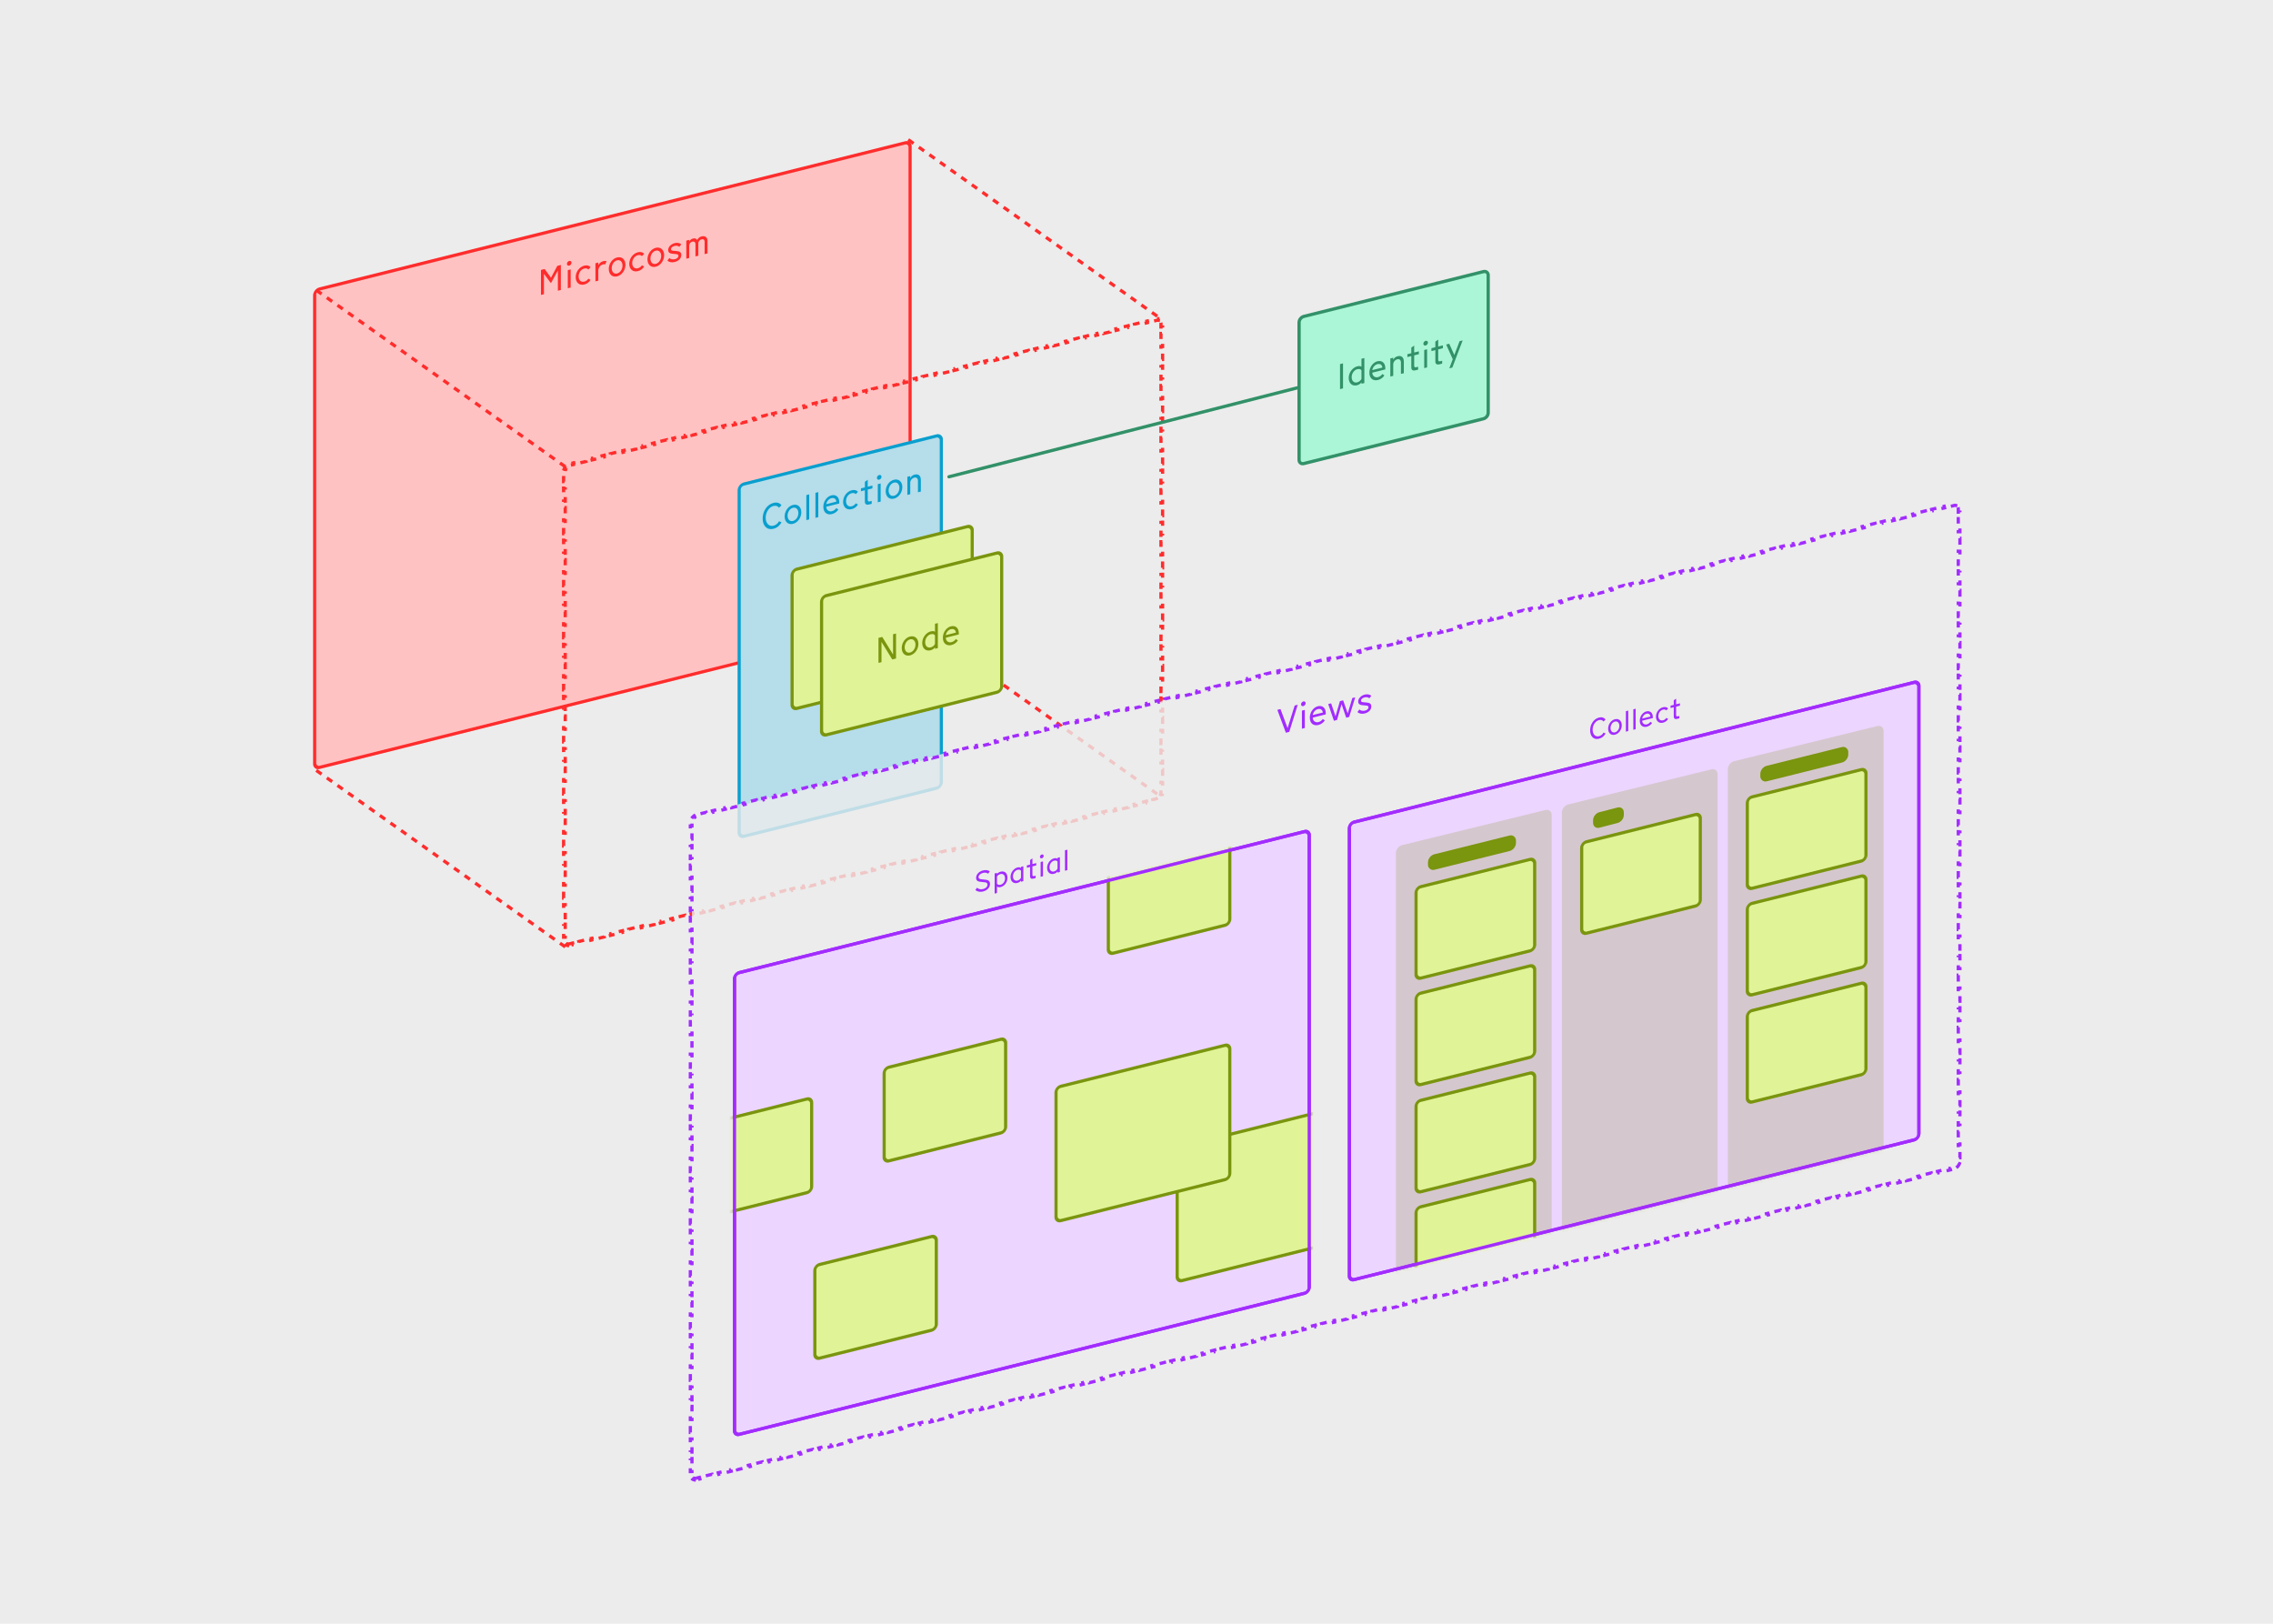 <svg width="700" height="500" viewBox="0 0 700 500" fill="none" xmlns="http://www.w3.org/2000/svg">
<rect width="700" height="500" fill="#ECECEC"/>
<rect x="0.485" y="0.379" width="189.043" height="147.317" rx="1.5" transform="matrix(0.97 -0.242 0 1 96.433 89.101)" fill="#FFC2C2" stroke="#FF2C2C"/>
<rect x="0.485" y="0.379" width="64.184" height="108.469" rx="1.5" transform="matrix(0.97 -0.242 0 1 227.165 149.144)" fill="#B5DDEA" stroke="#099FCE"/>
<path d="M238.205 162.821C236.167 163.329 234.865 161.872 234.865 159.672C234.865 157.472 236.167 155.365 238.205 154.857C239.347 154.572 240.148 154.901 240.671 155.584L239.913 156.345C239.572 155.858 238.963 155.614 238.195 155.806C236.818 156.149 235.804 157.766 235.804 159.438C235.804 161.11 236.818 162.221 238.195 161.878C238.963 161.686 239.572 161.149 239.913 160.503L240.682 160.851C240.159 161.806 239.347 162.536 238.205 162.821ZM244.202 161.304C242.73 161.671 241.641 160.677 241.641 159.027C241.641 157.388 242.73 155.852 244.202 155.485C245.675 155.118 246.775 156.108 246.775 157.747C246.775 159.397 245.675 160.937 244.202 161.304ZM244.202 160.424C245.174 160.182 245.867 159.107 245.867 157.985C245.867 156.852 245.174 156.123 244.202 156.365C243.231 156.607 242.548 157.679 242.548 158.812C242.548 159.934 243.231 160.666 244.202 160.424ZM248.32 160.156V152.456L249.206 152.235V159.935L248.32 160.156ZM251.124 159.457V151.757L252.01 151.536V159.236L251.124 159.457ZM256.223 158.296C254.739 158.666 253.554 157.85 253.554 156.035C253.554 154.33 254.718 152.863 256.02 152.538C257.6 152.145 258.464 153.227 258.464 154.624V155.042L254.462 156.04C254.483 157.135 255.358 157.631 256.191 157.424C256.81 157.269 257.258 156.905 257.536 156.461L258.187 156.882C257.749 157.563 257.077 158.083 256.223 158.296ZM257.568 154.473C257.472 153.738 257.002 153.174 256.009 153.421C255.284 153.602 254.611 154.331 254.451 155.251L257.568 154.473ZM262.299 156.781C260.794 157.156 259.642 156.211 259.642 154.539C259.642 152.867 260.805 151.345 262.299 150.973C263.196 150.749 263.825 150.977 264.231 151.448L263.548 152.157C263.27 151.853 262.833 151.731 262.289 151.866C261.317 152.109 260.549 153.114 260.549 154.313C260.549 155.501 261.317 156.146 262.289 155.903C262.833 155.768 263.26 155.419 263.548 154.984L264.22 155.367C263.783 156.059 263.185 156.56 262.299 156.781ZM267.616 155.345C266.965 155.507 266.346 155.387 266.346 154.463V150.965L265.14 151.265V150.385L266.346 150.085V148.358L267.232 147.741V149.864L268.673 149.505V150.385L267.232 150.744V153.934C267.232 154.407 267.509 154.481 267.83 154.401L268.449 154.247V155.138L267.616 155.345ZM270.751 147.711C270.366 147.806 270.057 147.565 270.057 147.169C270.057 146.751 270.366 146.365 270.751 146.27C271.156 146.169 271.466 146.399 271.466 146.817C271.466 147.213 271.156 147.61 270.751 147.711ZM270.324 154.67V149.093L271.209 148.872V154.449L270.324 154.67ZM275.315 153.546C273.843 153.914 272.754 152.92 272.754 151.27C272.754 149.631 273.843 148.095 275.315 147.727C276.788 147.36 277.888 148.351 277.888 149.99C277.888 151.64 276.788 153.179 275.315 153.546ZM275.315 152.666C276.287 152.424 276.98 151.349 276.98 150.227C276.98 149.094 276.287 148.365 275.315 148.607C274.344 148.85 273.661 149.922 273.661 151.055C273.661 152.177 274.344 152.909 275.315 152.666ZM279.433 152.399V146.822L280.319 146.601V147.239C280.607 146.672 281.045 146.299 281.685 146.139C282.721 145.881 283.585 146.348 283.585 147.778V151.364L282.699 151.584V148.119C282.699 147.239 282.166 146.932 281.589 147.076C280.821 147.268 280.319 147.965 280.319 148.68V152.178L279.433 152.399Z" fill="#099FCE"/>
<path d="M166.597 90.822V83.121L167.729 82.84L169.682 85.51L171.635 81.865L172.724 81.594V89.294L171.806 89.523V83.308L169.714 87.118L169.618 87.142L167.515 84.323V90.593L166.597 90.822ZM175.285 81.802C174.9 81.898 174.591 81.656 174.591 81.26C174.591 80.843 174.9 80.457 175.285 80.362C175.69 80.26 176 80.491 176 80.909C176 81.305 175.69 81.701 175.285 81.802ZM174.858 88.762V83.185L175.744 82.964V88.541L174.858 88.762ZM179.946 87.603C178.441 87.979 177.288 87.034 177.288 85.362C177.288 83.69 178.451 82.168 179.946 81.795C180.842 81.572 181.472 81.8 181.878 82.271L181.194 82.98C180.917 82.675 180.479 82.553 179.935 82.689C178.964 82.931 178.195 83.937 178.195 85.136C178.195 86.324 178.964 86.968 179.935 86.726C180.479 86.59 180.906 86.242 181.194 85.807L181.867 86.189C181.429 86.882 180.832 87.382 179.946 87.603ZM183.373 86.639V81.062L184.259 80.841V81.677C184.451 81.156 185.028 80.605 185.775 80.419C186.202 80.313 186.49 80.307 186.789 80.441L186.362 81.428C186.202 81.347 185.978 81.347 185.7 81.417C185.038 81.582 184.419 82.132 184.259 83.14V86.418L183.373 86.639ZM190.043 85.097C188.571 85.464 187.482 84.47 187.482 82.82C187.482 81.181 188.571 79.645 190.043 79.278C191.516 78.91 192.616 79.901 192.616 81.54C192.616 83.19 191.516 84.73 190.043 85.097ZM190.043 84.217C191.015 83.975 191.708 82.9 191.708 81.778C191.708 80.645 191.015 79.916 190.043 80.158C189.072 80.4 188.389 81.472 188.389 82.605C188.389 83.727 189.072 84.459 190.043 84.217ZM196.445 83.49C194.941 83.865 193.788 82.92 193.788 81.248C193.788 79.576 194.951 78.054 196.445 77.681C197.342 77.458 197.972 77.686 198.377 78.157L197.694 78.866C197.417 78.561 196.979 78.439 196.435 78.575C195.464 78.817 194.695 79.823 194.695 81.022C194.695 82.21 195.464 82.854 196.435 82.612C196.979 82.477 197.406 82.128 197.694 81.693L198.367 82.076C197.929 82.768 197.331 83.269 196.445 83.49ZM201.957 82.126C200.484 82.494 199.395 81.5 199.395 79.85C199.395 78.211 200.484 76.675 201.957 76.307C203.43 75.94 204.529 76.931 204.529 78.57C204.529 80.22 203.43 81.759 201.957 82.126ZM201.957 81.246C202.928 81.004 203.622 79.929 203.622 78.807C203.622 77.674 202.928 76.945 201.957 77.187C200.986 77.43 200.303 78.502 200.303 79.635C200.303 80.757 200.986 81.489 201.957 81.246ZM207.783 80.674C206.94 80.884 206.064 80.761 205.541 80.243L206.128 79.447C206.481 79.799 207.142 79.987 207.847 79.811C208.508 79.646 208.935 79.275 208.935 78.802C208.935 78.451 208.711 78.297 208.402 78.264L206.875 78.106C206.182 78.037 205.765 77.646 205.765 76.997C205.765 76.007 206.705 75.135 207.772 74.868C208.498 74.688 209.245 74.743 209.811 75.251L209.202 76.008C208.871 75.672 208.316 75.58 207.719 75.729C207.185 75.862 206.641 76.229 206.641 76.713C206.641 77.043 206.865 77.163 207.185 77.193L208.583 77.339C209.33 77.417 209.811 77.726 209.811 78.518C209.811 79.486 209.074 80.352 207.783 80.674ZM211.359 79.661V74.084L212.245 73.863V74.391C212.502 73.898 212.886 73.582 213.43 73.447C213.985 73.308 214.423 73.452 214.711 73.886C215.031 73.257 215.575 72.912 216.066 72.79C217.176 72.513 217.881 73.129 217.881 74.174V78.035L216.995 78.256V74.472C216.995 73.812 216.589 73.561 216.056 73.694C215.554 73.819 215.063 74.294 215.063 74.954V78.738L214.177 78.959V75.174C214.177 74.514 213.718 74.277 213.206 74.405C212.683 74.535 212.245 74.996 212.245 75.656V79.44L211.359 79.661Z" fill="#FF2C2C"/>
<path d="M97.403 89.36L174.094 143.728" stroke="#FF2C2C" stroke-dasharray="2 2"/>
<path d="M97.403 237.226L174.094 291.594" stroke="#FF2C2C" stroke-dasharray="2 2"/>
<path d="M279.703 190.14L356.395 244.508" stroke="#FF2C2C" stroke-dasharray="2 2"/>
<path d="M279.703 43.008L356.395 97.376" stroke="#FF2C2C" stroke-dasharray="2 2"/>
<path d="M175.383 290.631C175.191 290.678 175.018 290.683 174.868 290.659L174.788 291.153C174.293 291.073 173.899 290.764 173.703 290.302L174.163 290.106C174.103 289.967 174.067 289.797 174.067 289.599V288.597H173.567V286.593H174.067V284.588H173.567V282.584H174.067V280.579H173.567V278.575H174.067V276.571H173.567V274.566H174.067V272.562H173.567V270.557H174.067V268.553H173.567V266.549H174.067V264.544H173.567V262.54H174.067V260.535H173.567V258.531H174.067V256.527H173.567V254.522H174.067V252.518H173.567V250.513H174.067V248.509H173.567V246.505H174.067V244.5H173.567V242.496H174.067V240.491H173.567V238.487H174.067V236.482H173.567V234.478H174.067V232.474H173.567V230.469H174.067V228.465H173.567V226.46H174.067V224.456H173.567V222.452H174.067V220.447H173.567V218.443H174.067V216.438H173.567V214.434H174.067V212.43H173.567V210.425H174.067V208.421H173.567V206.416H174.067V204.412H173.567V202.408H174.067V200.403H173.567V198.399H174.067V196.394H173.567V194.39H174.067V192.386H173.567V190.381H174.067V188.377H173.567V186.372H174.067V184.368H173.567V182.364H174.067V180.359H173.567V178.355H174.067V176.35H173.567V174.346H174.067V172.342H173.567V170.337H174.067V168.333H173.567V166.328H174.067V164.324H173.567V162.32H174.067V160.315H173.567V158.311H174.067V156.306H173.567V154.302H174.067V152.298H173.567V150.293H174.067V148.289H173.567V146.284H174.067V145.282C174.067 145.069 174.109 144.849 174.19 144.633L173.722 144.457C173.919 143.935 174.288 143.463 174.748 143.147L175.031 143.559C175.221 143.428 175.424 143.334 175.631 143.283L176.592 143.045L176.472 142.56L178.393 142.085L178.513 142.571L180.434 142.096L180.314 141.61L182.235 141.135L182.355 141.621L184.276 141.146L184.156 140.661L186.077 140.186L186.197 140.671L188.119 140.196L187.999 139.711L189.92 139.236L190.04 139.722L191.961 139.247L191.841 138.761L193.762 138.286L193.882 138.772L195.803 138.297L195.683 137.812L197.604 137.337L197.724 137.822L199.645 137.347L199.525 136.862L201.447 136.387L201.567 136.873L203.488 136.398L203.368 135.912L205.289 135.438L205.409 135.923L207.33 135.448L207.21 134.963L209.131 134.488L209.251 134.973L211.172 134.498L211.052 134.013L212.973 133.538L213.093 134.024L215.015 133.549L214.895 133.063L216.816 132.589L216.936 133.074L218.857 132.599L218.737 132.114L220.658 131.639L220.778 132.124L222.699 131.649L222.579 131.164L224.5 130.689L224.62 131.175L226.541 130.7L226.421 130.214L228.343 129.74L228.463 130.225L230.384 129.75L230.264 129.265L232.185 128.79L232.305 129.275L234.226 128.8L234.106 128.315L236.027 127.84L236.147 128.326L238.068 127.851L237.948 127.365L239.869 126.891L239.989 127.376L241.911 126.901L241.791 126.416L243.712 125.941L243.832 126.426L245.753 125.951L245.633 125.466L247.554 124.991L247.674 125.477L249.595 125.002L249.475 124.516L251.396 124.042L251.516 124.527L253.437 124.052L253.317 123.567L255.239 123.092L255.359 123.577L257.28 123.102L257.16 122.617L259.081 122.142L259.201 122.628L261.122 122.153L261.002 121.667L262.923 121.193L263.043 121.678L264.964 121.203L264.844 120.718L266.765 120.243L266.885 120.728L268.806 120.254L268.687 119.768L270.608 119.293L270.728 119.779L272.649 119.304L272.529 118.818L274.45 118.344L274.57 118.829L276.491 118.354L276.371 117.869L278.292 117.394L278.412 117.879L280.333 117.405L280.213 116.919L282.135 116.444L282.254 116.93L284.176 116.455L284.056 115.969L285.977 115.495L286.097 115.98L288.018 115.505L287.898 115.02L289.819 114.545L289.939 115.03L291.86 114.556L291.74 114.07L293.661 113.595L293.781 114.081L295.702 113.606L295.582 113.12L297.504 112.646L297.624 113.131L299.545 112.656L299.425 112.171L301.346 111.696L301.466 112.181L303.387 111.707L303.267 111.221L305.188 110.746L305.308 111.232L307.229 110.757L307.109 110.272L309.03 109.797L309.15 110.282L311.072 109.807L310.952 109.322L312.873 108.847L312.993 109.332L314.914 108.858L314.794 108.372L316.715 107.897L316.835 108.383L318.756 107.908L318.636 107.423L320.557 106.948L320.677 107.433L322.598 106.958L322.478 106.473L324.4 105.998L324.519 106.483L326.441 106.009L326.321 105.523L328.242 105.048L328.362 105.534L330.283 105.059L330.163 104.574L332.084 104.099L332.204 104.584L334.125 104.109L334.005 103.624L335.926 103.149L336.046 103.634L337.967 103.16L337.847 102.674L339.769 102.199L339.889 102.685L341.81 102.21L341.69 101.725L343.611 101.25L343.731 101.735L345.652 101.26L345.532 100.775L347.453 100.3L347.573 100.786L349.494 100.311L349.374 99.825L351.295 99.35L351.415 99.836L353.336 99.361L353.217 98.876L355.138 98.401L355.258 98.886L356.218 98.649C356.411 98.601 356.584 98.596 356.733 98.621L356.813 98.127C357.308 98.207 357.702 98.516 357.899 98.978L357.439 99.173C357.498 99.313 357.535 99.482 357.535 99.68V100.683H358.035V102.687H357.535V104.692H358.035V106.696H357.535V108.7H358.035V110.705H357.535V112.709H358.035V114.714H357.535V116.718H358.035V118.722H357.535V120.727H358.035V122.731H357.535V124.736H358.035V126.74H357.535V128.744H358.035V130.749H357.535V132.753H358.035V134.758H357.535V136.762H358.035V138.766H357.535V140.771H358.035V142.775H357.535V144.78H358.035V146.784H357.535V148.788H358.035V150.793H357.535V152.797H358.035V154.802H357.535V156.806H358.035V158.81H357.535V160.815H358.035V162.819H357.535V164.824H358.035V166.828H357.535V168.832H358.035V170.837H357.535V172.841H358.035V174.846H357.535V176.85H358.035V178.854H357.535V180.859H358.035V182.863H357.535V184.868H358.035V186.872H357.535V188.876H358.035V190.881H357.535V192.885H358.035V194.89H357.535V196.894H358.035V198.898H357.535V200.903H358.035V202.907H357.535V204.912H358.035V206.916H357.535V208.92H358.035V210.925H357.535V212.929H358.035V214.934H357.535V216.938H358.035V218.942H357.535V220.947H358.035V222.951H357.535V224.956H358.035V226.96H357.535V228.964H358.035V230.969H357.535V232.973H358.035V234.978H357.535V236.982H358.035V238.986H357.535V240.991H358.035V242.995H357.535V243.997C357.535 244.211 357.492 244.431 357.411 244.647L357.879 244.823C357.682 245.345 357.314 245.816 356.854 246.133L356.57 245.721C356.38 245.852 356.177 245.946 355.97 245.997L355.01 246.234L355.13 246.72L353.208 247.195L353.088 246.709L351.167 247.184L351.287 247.669L349.366 248.144L349.246 247.659L347.325 248.134L347.445 248.619L345.524 249.094L345.404 248.608L343.483 249.083L343.603 249.569L341.682 250.043L341.562 249.558L339.641 250.033L339.76 250.518L337.839 250.993L337.719 250.508L335.798 250.983L335.918 251.468L333.997 251.943L333.877 251.457L331.956 251.932L332.076 252.418L330.155 252.892L330.035 252.407L328.114 252.882L328.234 253.367L326.313 253.842L326.193 253.357L324.271 253.832L324.391 254.317L322.47 254.792L322.35 254.306L320.429 254.781L320.549 255.267L318.628 255.741L318.508 255.256L316.587 255.731L316.707 256.216L314.786 256.691L314.666 256.206L312.745 256.681L312.865 257.166L310.943 257.641L310.823 257.155L308.902 257.63L309.022 258.116L307.101 258.59L306.981 258.105L305.06 258.58L305.18 259.065L303.259 259.54L303.139 259.055L301.218 259.53L301.338 260.015L299.417 260.49L299.297 260.004L297.375 260.479L297.495 260.965L295.574 261.439L295.454 260.954L293.533 261.429L293.653 261.914L291.732 262.389L291.612 261.904L289.691 262.379L289.811 262.864L287.89 263.339L287.77 262.853L285.849 263.328L285.969 263.814L284.047 264.288L283.927 263.803L282.006 264.278L282.126 264.763L280.205 265.238L280.085 264.753L278.164 265.227L278.284 265.713L276.363 266.188L276.243 265.702L274.322 266.177L274.442 266.663L272.521 267.137L272.401 266.652L270.479 267.127L270.599 267.612L268.678 268.087L268.558 267.602L266.637 268.076L266.757 268.562L264.836 269.037L264.716 268.551L262.795 269.026L262.915 269.512L260.994 269.986L260.874 269.501L258.953 269.976L259.073 270.461L257.151 270.936L257.031 270.451L255.11 270.925L255.23 271.411L253.309 271.886L253.189 271.4L251.268 271.875L251.388 272.361L249.467 272.835L249.347 272.35L247.426 272.825L247.546 273.31L245.625 273.785L245.505 273.3L243.584 273.774L243.703 274.26L241.782 274.735L241.662 274.249L239.741 274.724L239.861 275.21L237.94 275.684L237.82 275.199L235.899 275.674L236.019 276.159L234.098 276.634L233.978 276.149L232.057 276.623L232.177 277.109L230.255 277.584L230.136 277.098L228.214 277.573L228.334 278.058L226.413 278.533L226.293 278.048L224.372 278.523L224.492 279.008L222.571 279.483L222.451 278.998L220.53 279.472L220.65 279.958L218.729 280.433L218.609 279.947L216.688 280.422L216.808 280.907L214.886 281.382L214.766 280.897L212.845 281.372L212.965 281.857L211.044 282.332L210.924 281.847L209.003 282.321L209.123 282.807L207.202 283.282L207.082 282.796L205.161 283.271L205.281 283.756L203.36 284.231L203.24 283.746L201.319 284.221L201.438 284.706L199.517 285.181L199.397 284.696L197.476 285.17L197.596 285.656L195.675 286.131L195.555 285.645L193.634 286.12L193.754 286.605L191.833 287.08L191.713 286.595L189.792 287.07L189.912 287.555L187.991 288.03L187.871 287.545L185.949 288.019L186.069 288.505L184.148 288.98L184.028 288.494L182.107 288.969L182.227 289.454L180.306 289.929L180.186 289.444L178.265 289.919L178.385 290.404L176.464 290.879L176.344 290.393L175.383 290.631Z" stroke="#FF2C2C" stroke-dasharray="2 2"/>
<rect x="0.485" y="0.379" width="57.184" height="42.875" rx="1.5" transform="matrix(0.97 -0.242 0 1 243.467 175.358)" fill="#E0F397" stroke="#7A950E"/>
<rect x="0.485" y="0.379" width="57.184" height="42.875" rx="1.5" transform="matrix(0.97 -0.242 0 1 252.544 183.508)" fill="#E0F397" stroke="#7A950E"/>
<path d="M270.545 204.121V196.421L271.698 196.133L275.028 201.54V195.303L275.946 195.074V202.774L274.782 203.064L271.463 197.666V203.892L270.545 204.121ZM280.264 201.818C278.791 202.186 277.702 201.192 277.702 199.542C277.702 197.903 278.791 196.367 280.264 195.999C281.737 195.632 282.836 196.623 282.836 198.262C282.836 199.912 281.737 201.451 280.264 201.818ZM280.264 200.938C281.235 200.696 281.929 199.621 281.929 198.499C281.929 197.366 281.235 196.637 280.264 196.879C279.293 197.122 278.61 198.194 278.61 199.327C278.61 200.449 279.293 201.181 280.264 200.938ZM286.559 200.249C285.182 200.592 284.008 199.741 284.008 197.992C284.008 196.177 285.364 194.739 286.602 194.43C287.21 194.278 287.68 194.315 287.936 194.549V192.085L288.822 191.864V199.564L287.936 199.785V199.301C287.712 199.719 287.189 200.092 286.559 200.249ZM286.602 199.358C287.168 199.217 287.691 198.834 287.936 198.278V195.638C287.701 195.289 287.264 195.145 286.613 195.308C285.855 195.496 284.916 196.424 284.916 197.766C284.916 198.954 285.673 199.59 286.602 199.358ZM293.035 198.623C291.551 198.993 290.366 198.178 290.366 196.363C290.366 194.658 291.53 193.191 292.832 192.866C294.412 192.472 295.276 193.554 295.276 194.951V195.369L291.274 196.367C291.295 197.462 292.17 197.959 293.003 197.751C293.622 197.597 294.07 197.232 294.347 196.789L294.999 197.21C294.561 197.891 293.889 198.41 293.035 198.623ZM294.38 194.801C294.283 194.066 293.814 193.501 292.821 193.749C292.095 193.929 291.423 194.658 291.263 195.578L294.38 194.801Z" fill="#7A950E"/>
<path d="M214.417 455.181C214.224 455.228 214.051 455.233 213.902 455.209L213.821 455.703C213.327 455.623 212.932 455.314 212.736 454.852L213.196 454.656C213.137 454.517 213.1 454.347 213.1 454.149V453.145H212.6V451.137H213.1V449.129H212.6V447.121H213.1V445.113H212.6V443.105H213.1V441.097H212.6V439.089H213.1V437.08H212.6V435.072H213.1V433.064H212.6V431.056H213.1V429.048H212.6V427.04H213.1V425.032H212.6V423.024H213.1V421.016H212.6V419.008H213.1V417H212.6V414.992H213.1V412.983H212.6V410.975H213.1V408.967H212.6V406.959H213.1V404.951H212.6V402.943H213.1V400.935H212.6V398.927H213.1V396.919H212.6V394.911H213.1V392.903H212.6V390.895H213.1V388.886H212.6V386.878H213.1V384.87H212.6V382.862H213.1V380.854H212.6V378.846H213.1V376.838H212.6V374.83H213.1V372.822H212.6V370.814H213.1V368.806H212.6V366.798H213.1V364.79H212.6V362.781H213.1V360.773H212.6V358.765H213.1V356.757H212.6V354.749H213.1V352.741H212.6V350.733H213.1V348.725H212.6V346.717H213.1V344.709H212.6V342.701H213.1V340.693H212.6V338.684H213.1V336.676H212.6V334.668H213.1V332.66H212.6V330.652H213.1V328.644H212.6V326.636H213.1V324.628H212.6V322.62H213.1V320.612H212.6V318.604H213.1V316.596H212.6V314.587H213.1V312.579H212.6V310.571H213.1V308.563H212.6V306.555H213.1V304.547H212.6V302.539H213.1V300.531H212.6V298.523H213.1V296.515H212.6V294.507H213.1V292.499H212.6V290.49H213.1V288.482H212.6V286.474H213.1V284.466H212.6V282.458H213.1V280.45H212.6V278.442H213.1V276.434H212.6V274.426H213.1V272.418H212.6V270.41H213.1V268.401H212.6V266.393H213.1V264.385H212.6V262.377H213.1V260.369H212.6V258.361H213.1V256.353H212.6V254.345H213.1V253.341C213.1 253.128 213.143 252.908 213.224 252.692L212.756 252.516C212.953 251.993 213.321 251.522 213.781 251.205L214.065 251.617C214.255 251.487 214.458 251.393 214.665 251.341L215.633 251.102L215.513 250.617L217.448 250.138L217.568 250.624L219.504 250.145L219.384 249.66L221.319 249.182L221.439 249.667L223.374 249.189L223.255 248.703L225.19 248.225L225.31 248.71L227.245 248.232L227.126 247.747L229.061 247.268L229.181 247.754L231.116 247.275L230.997 246.79L232.932 246.311L233.052 246.797L234.987 246.318L234.868 245.833L236.803 245.355L236.923 245.84L238.858 245.362L238.739 244.876L240.674 244.398L240.794 244.883L242.729 244.405L242.61 243.92L244.545 243.441L244.665 243.927L246.6 243.448L246.481 242.963L248.416 242.484L248.536 242.97L250.471 242.491L250.352 242.006L252.287 241.528L252.407 242.013L254.342 241.535L254.222 241.049L256.158 240.571L256.278 241.056L258.213 240.578L258.093 240.093L260.029 239.614L260.149 240.1L262.084 239.621L261.964 239.136L263.9 238.657L264.02 239.143L265.955 238.664L265.835 238.179L267.771 237.701L267.891 238.186L269.826 237.708L269.706 237.222L271.642 236.744L271.762 237.229L273.697 236.751L273.577 236.265L275.513 235.787L275.633 236.272L277.568 235.794L277.448 235.309L279.384 234.83L279.504 235.316L281.439 234.837L281.319 234.352L283.255 233.874L283.375 234.359L285.31 233.881L285.19 233.395L287.126 232.917L287.246 233.402L289.181 232.924L289.061 232.438L290.997 231.96L291.117 232.445L293.052 231.967L292.932 231.482L294.868 231.003L294.988 231.489L296.923 231.01L296.803 230.525L298.739 230.047L298.859 230.532L300.794 230.054L300.674 229.568L302.61 229.09L302.73 229.575L304.665 229.097L304.546 228.611L306.481 228.133L306.601 228.618L308.536 228.14L308.416 227.655L310.352 227.176L310.472 227.662L312.407 227.183L312.288 226.698L314.223 226.219L314.343 226.705L316.278 226.227L316.159 225.741L318.094 225.263L318.214 225.748L320.149 225.27L320.03 224.784L321.965 224.306L322.085 224.791L324.02 224.313L323.901 223.828L325.836 223.349L325.956 223.835L327.891 223.356L327.772 222.871L329.707 222.392L329.827 222.878L331.762 222.399L331.643 221.914L333.578 221.436L333.698 221.921L335.633 221.443L335.514 220.957L337.449 220.479L337.569 220.964L339.504 220.486L339.385 220.001L341.32 219.522L341.44 220.008L343.376 219.529L343.256 219.044L345.191 218.565L345.311 219.051L347.247 218.572L347.127 218.087L349.062 217.609L349.182 218.094L351.118 217.616L350.998 217.13L352.933 216.652L353.053 217.137L354.989 216.659L354.869 216.174L356.804 215.695L356.924 216.181L358.86 215.702L358.74 215.217L360.675 214.738L360.795 215.224L362.731 214.745L362.611 214.26L364.546 213.782L364.666 214.267L366.602 213.789L366.482 213.303L368.417 212.825L368.537 213.31L370.473 212.832L370.353 212.346L372.288 211.868L372.408 212.353L374.344 211.875L374.224 211.39L376.159 210.911L376.279 211.397L378.215 210.918L378.095 210.433L380.03 209.955L380.15 210.44L382.086 209.962L381.966 209.476L383.901 208.998L384.021 209.483L385.957 209.005L385.837 208.519L387.772 208.041L387.892 208.526L389.828 208.048L389.708 207.563L391.643 207.084L391.763 207.57L393.699 207.091L393.579 206.606L395.514 206.128L395.634 206.613L397.57 206.135L397.45 205.649L399.385 205.171L399.505 205.656L401.441 205.178L401.321 204.692L403.256 204.214L403.376 204.699L405.312 204.221L405.192 203.736L407.127 203.257L407.247 203.743L409.183 203.264L409.063 202.779L410.998 202.3L411.118 202.786L413.054 202.308L412.934 201.822L414.869 201.344L414.989 201.829L416.925 201.351L416.805 200.865L418.74 200.387L418.86 200.872L420.796 200.394L420.676 199.909L422.611 199.43L422.731 199.916L424.667 199.437L424.547 198.952L426.482 198.473L426.602 198.959L428.538 198.48L428.418 197.995L430.353 197.517L430.473 198.002L432.409 197.524L432.289 197.038L434.224 196.56L434.344 197.045L436.28 196.567L436.16 196.082L438.095 195.603L438.215 196.089L440.151 195.61L440.031 195.125L441.966 194.646L442.086 195.132L444.022 194.653L443.902 194.168L445.837 193.69L445.957 194.175L447.893 193.697L447.773 193.211L449.708 192.733L449.828 193.218L451.764 192.74L451.644 192.255L453.579 191.776L453.699 192.262L455.635 191.783L455.515 191.298L457.45 190.819L457.57 191.305L459.506 190.826L459.386 190.341L461.321 189.863L461.441 190.348L463.377 189.87L463.257 189.384L465.192 188.906L465.312 189.391L467.248 188.913L467.128 188.427L469.063 187.949L469.183 188.434L471.119 187.956L470.999 187.471L472.934 186.992L473.054 187.478L474.99 186.999L474.87 186.514L476.805 186.036L476.925 186.521L478.861 186.043L478.741 185.557L480.676 185.079L480.796 185.564L482.732 185.086L482.612 184.6L484.547 184.122L484.667 184.607L486.603 184.129L486.483 183.644L488.418 183.165L488.538 183.651L490.474 183.172L490.354 182.687L492.289 182.209L492.409 182.694L494.345 182.216L494.225 181.73L496.16 181.252L496.28 181.737L498.216 181.259L498.096 180.773L500.031 180.295L500.151 180.78L502.087 180.302L501.967 179.817L503.902 179.338L504.022 179.824L505.958 179.345L505.838 178.86L507.773 178.381L507.893 178.867L509.829 178.389L509.709 177.903L511.644 177.425L511.764 177.91L513.7 177.432L513.58 176.946L515.515 176.468L515.635 176.953L517.571 176.475L517.451 175.99L519.386 175.511L519.506 175.997L521.442 175.518L521.322 175.033L523.257 174.554L523.377 175.04L525.313 174.561L525.193 174.076L527.128 173.598L527.248 174.083L529.184 173.605L529.064 173.119L530.999 172.641L531.119 173.126L533.055 172.648L532.935 172.163L534.87 171.684L534.99 172.17L536.926 171.691L536.806 171.206L538.741 170.727L538.861 171.213L540.797 170.734L540.677 170.249L542.612 169.771L542.732 170.256L544.668 169.778L544.548 169.292L546.483 168.814L546.603 169.299L548.539 168.821L548.419 168.336L550.354 167.857L550.474 168.343L552.41 167.864L552.29 167.379L554.225 166.9L554.345 167.386L556.281 166.907L556.161 166.422L558.096 165.944L558.216 166.429L560.152 165.951L560.032 165.465L561.967 164.987L562.087 165.472L564.023 164.994L563.903 164.508L565.838 164.03L565.958 164.515L567.894 164.037L567.774 163.552L569.709 163.073L569.829 163.559L571.765 163.08L571.645 162.595L573.58 162.117L573.7 162.602L575.636 162.124L575.516 161.638L577.451 161.16L577.571 161.645L579.507 161.167L579.387 160.681L581.322 160.203L581.442 160.688L583.378 160.21L583.258 159.725L585.193 159.246L585.313 159.732L587.249 159.253L587.129 158.768L589.064 158.29L589.184 158.775L591.12 158.297L591 157.811L592.935 157.333L593.055 157.818L594.991 157.34L594.871 156.854L596.806 156.376L596.926 156.861L598.862 156.383L598.742 155.898L600.677 155.419L600.797 155.905L601.764 155.666C601.957 155.618 602.13 155.613 602.28 155.637L602.36 155.144C602.854 155.224 603.249 155.533 603.445 155.994L602.985 156.19C603.044 156.33 603.081 156.499 603.081 156.697V157.701H603.581V159.709H603.081V161.718H603.581V163.726H603.081V165.734H603.581V167.742H603.081V169.75H603.581V171.758H603.081V173.766H603.581V175.774H603.081V177.782H603.581V179.79H603.081V181.798H603.581V183.806H603.081V185.815H603.581V187.823H603.081V189.831H603.581V191.839H603.081V193.847H603.581V195.855H603.081V197.863H603.581V199.871H603.081V201.879H603.581V203.887H603.081V205.895H603.581V207.903H603.081V209.912H603.581V211.92H603.081V213.928H603.581V215.936H603.081V217.944H603.581V219.952H603.081V221.96H603.581V223.968H603.081V225.976H603.581V227.984H603.081V229.992H603.581V232H603.081V234.009H603.581V236.017H603.081V238.025H603.581V240.033H603.081V242.041H603.581V244.049H603.081V246.057H603.581V248.065H603.081V250.073H603.581V252.081H603.081V254.089H603.581V256.097H603.081V258.105H603.581V260.114H603.081V262.122H603.581V264.13H603.081V266.138H603.581V268.146H603.081V270.154H603.581V272.162H603.081V274.17H603.581V276.178H603.081V278.186H603.581V280.194H603.081V282.202H603.581V284.211H603.081V286.219H603.581V288.227H603.081V290.235H603.581V292.243H603.081V294.251H603.581V296.259H603.081V298.267H603.581V300.275H603.081V302.283H603.581V304.291H603.081V306.299H603.581V308.308H603.081V310.316H603.581V312.324H603.081V314.332H603.581V316.34H603.081V318.348H603.581V320.356H603.081V322.364H603.581V324.372H603.081V326.38H603.581V328.388H603.081V330.397H603.581V332.405H603.081V334.413H603.581V336.421H603.081V338.429H603.581V340.437H603.081V342.445H603.581V344.453H603.081V346.461H603.581V348.469H603.081V350.477H603.581V352.485H603.081V354.494H603.581V356.502H603.081V357.506C603.081 357.719 603.038 357.939 602.957 358.155L603.425 358.331C603.229 358.853 602.86 359.325 602.4 359.641L602.117 359.229C601.927 359.36 601.723 359.454 601.516 359.505L600.549 359.744L600.669 360.23L598.733 360.708L598.613 360.223L596.678 360.701L596.798 361.186L594.862 361.665L594.742 361.179L592.807 361.658L592.927 362.143L590.991 362.622L590.871 362.136L588.936 362.615L589.056 363.1L587.12 363.578L587 363.093L585.065 363.571L585.185 364.057L583.249 364.535L583.129 364.05L581.194 364.528L581.314 365.013L579.378 365.492L579.258 365.006L577.323 365.485L577.443 365.97L575.507 366.449L575.387 365.963L573.452 366.442L573.572 366.927L571.636 367.405L571.516 366.92L569.581 367.398L569.701 367.884L567.765 368.362L567.645 367.877L565.71 368.355L565.83 368.84L563.894 369.319L563.774 368.833L561.839 369.312L561.959 369.797L560.023 370.276L559.903 369.79L557.968 370.269L558.088 370.754L556.152 371.232L556.032 370.747L554.097 371.225L554.217 371.711L552.281 372.189L552.161 371.704L550.226 372.182L550.346 372.667L548.41 373.146L548.29 372.66L546.355 373.139L546.475 373.624L544.539 374.103L544.419 373.617L542.484 374.096L542.604 374.581L540.668 375.059L540.548 374.574L538.613 375.052L538.733 375.538L536.797 376.016L536.677 375.531L534.742 376.009L534.862 376.495L532.926 376.973L532.806 376.488L530.871 376.966L530.991 377.451L529.055 377.93L528.935 377.444L527 377.923L527.12 378.408L525.184 378.886L525.064 378.401L523.129 378.879L523.249 379.365L521.313 379.843L521.193 379.358L519.258 379.836L519.378 380.322L517.442 380.8L517.322 380.315L515.387 380.793L515.507 381.278L513.571 381.757L513.451 381.271L511.516 381.75L511.636 382.235L509.7 382.713L509.58 382.228L507.645 382.706L507.765 383.192L505.829 383.67L505.709 383.185L503.774 383.663L503.894 384.149L501.958 384.627L501.838 384.142L499.903 384.62L500.023 385.105L498.087 385.584L497.967 385.098L496.032 385.577L496.152 386.062L494.216 386.541L494.096 386.055L492.161 386.534L492.281 387.019L490.345 387.497L490.225 387.012L488.29 387.49L488.41 387.976L486.474 388.454L486.354 387.969L484.419 388.447L484.539 388.932L482.603 389.411L482.483 388.925L480.548 389.404L480.668 389.889L478.732 390.368L478.612 389.882L476.677 390.361L476.797 390.846L474.861 391.324L474.741 390.839L472.806 391.317L472.926 391.803L470.99 392.281L470.87 391.796L468.935 392.274L469.055 392.759L467.119 393.238L466.999 392.752L465.064 393.231L465.184 393.716L463.248 394.195L463.128 393.709L461.193 394.188L461.313 394.673L459.377 395.151L459.257 394.666L457.322 395.144L457.442 395.63L455.506 396.108L455.386 395.623L453.451 396.101L453.571 396.587L451.635 397.065L451.515 396.579L449.58 397.058L449.7 397.543L447.764 398.022L447.644 397.536L445.709 398.015L445.829 398.5L443.893 398.978L443.773 398.493L441.838 398.971L441.958 399.457L440.022 399.935L439.902 399.45L437.967 399.928L438.087 400.414L436.151 400.892L436.031 400.407L434.096 400.885L434.216 401.37L432.28 401.849L432.16 401.363L430.225 401.842L430.345 402.327L428.409 402.805L428.289 402.32L426.354 402.798L426.474 403.284L424.538 403.762L424.418 403.277L422.483 403.755L422.603 404.241L420.667 404.719L420.547 404.234L418.612 404.712L418.731 405.197L416.796 405.676L416.676 405.19L414.741 405.669L414.861 406.154L412.925 406.632L412.805 406.147L410.87 406.625L410.99 407.111L409.054 407.589L408.934 407.104L406.999 407.582L407.118 408.068L405.183 408.546L405.063 408.061L403.128 408.539L403.247 409.024L401.312 409.503L401.192 409.017L399.257 409.496L399.376 409.981L397.441 410.46L397.321 409.974L395.386 410.453L395.505 410.938L393.57 411.416L393.45 410.931L391.515 411.409L391.634 411.895L389.699 412.373L389.579 411.888L387.644 412.366L387.763 412.851L385.828 413.33L385.708 412.844L383.773 413.323L383.892 413.808L381.957 414.287L381.837 413.801L379.902 414.28L380.021 414.765L378.086 415.243L377.966 414.758L376.03 415.236L376.15 415.722L374.215 416.2L374.095 415.715L372.16 416.193L372.279 416.678L370.344 417.157L370.224 416.671L368.288 417.15L368.408 417.635L366.473 418.114L366.353 417.628L364.417 418.107L364.537 418.592L362.602 419.07L362.482 418.585L360.546 419.063L360.666 419.549L358.731 420.027L358.611 419.542L356.675 420.02L356.795 420.506L354.86 420.984L354.74 420.499L352.804 420.977L352.924 421.462L350.989 421.941L350.869 421.455L348.933 421.934L349.053 422.419L347.118 422.897L346.998 422.412L345.062 422.89L345.182 423.376L343.247 423.854L343.127 423.369L341.191 423.847L341.311 424.333L339.376 424.811L339.256 424.326L337.32 424.804L337.44 425.289L335.505 425.768L335.385 425.282L333.449 425.761L333.569 426.246L331.634 426.724L331.514 426.239L329.578 426.717L329.698 427.203L327.763 427.681L327.643 427.196L325.707 427.674L325.827 428.16L323.892 428.638L323.772 428.153L321.836 428.631L321.956 429.116L320.021 429.595L319.901 429.109L317.965 429.588L318.085 430.073L316.15 430.551L316.03 430.066L314.094 430.544L314.214 431.03L312.279 431.508L312.159 431.023L310.223 431.501L310.343 431.987L308.408 432.465L308.288 431.98L306.352 432.458L306.472 432.943L304.537 433.422L304.417 432.936L302.481 433.415L302.601 433.9L300.666 434.379L300.546 433.893L298.61 434.372L298.73 434.857L296.795 435.335L296.675 434.85L294.739 435.328L294.859 435.814L292.924 436.292L292.804 435.807L290.868 436.285L290.988 436.77L289.053 437.249L288.933 436.763L286.997 437.242L287.117 437.727L285.182 438.206L285.062 437.72L283.126 438.199L283.246 438.684L281.311 439.162L281.191 438.677L279.255 439.155L279.375 439.641L277.44 440.119L277.32 439.634L275.384 440.112L275.504 440.597L273.569 441.076L273.449 440.59L271.513 441.069L271.633 441.554L269.698 442.033L269.578 441.547L267.642 442.026L267.762 442.511L265.827 442.989L265.707 442.504L263.771 442.982L263.891 443.468L261.956 443.946L261.836 443.461L259.9 443.939L260.02 444.424L258.085 444.903L257.965 444.418L256.029 444.896L256.149 445.381L254.214 445.86L254.094 445.374L252.158 445.853L252.278 446.338L250.343 446.816L250.223 446.331L248.287 446.809L248.407 447.295L246.472 447.773L246.352 447.288L244.416 447.766L244.536 448.252L242.601 448.73L242.481 448.245L240.545 448.723L240.665 449.208L238.73 449.687L238.61 449.201L236.674 449.68L236.794 450.165L234.859 450.643L234.739 450.158L232.803 450.636L232.923 451.122L230.988 451.6L230.868 451.115L228.932 451.593L229.052 452.079L227.117 452.557L226.997 452.072L225.061 452.55L225.181 453.035L223.246 453.514L223.126 453.028L221.19 453.507L221.31 453.992L219.375 454.47L219.255 453.985L217.319 454.463L217.439 454.949L215.504 455.427L215.384 454.942L214.417 455.181Z" fill="#ECECEC" fill-opacity="0.8" stroke="#A22CFF" stroke-dasharray="2 2"/>
<path d="M492.434 227.475C490.766 227.891 489.701 226.699 489.701 224.899C489.701 223.099 490.766 221.375 492.434 220.959C493.368 220.726 494.023 220.995 494.451 221.554L493.831 222.177C493.552 221.779 493.054 221.579 492.425 221.736C491.299 222.016 490.469 223.339 490.469 224.707C490.469 226.075 491.299 226.984 492.425 226.704C493.054 226.547 493.552 226.108 493.831 225.579L494.46 225.863C494.032 226.645 493.368 227.242 492.434 227.475ZM497.341 226.234C496.136 226.534 495.245 225.721 495.245 224.371C495.245 223.03 496.136 221.773 497.341 221.473C498.546 221.172 499.445 221.983 499.445 223.324C499.445 224.674 498.546 225.933 497.341 226.234ZM497.341 225.514C498.135 225.316 498.703 224.436 498.703 223.518C498.703 222.591 498.135 221.995 497.341 222.193C496.546 222.391 495.987 223.268 495.987 224.195C495.987 225.113 496.546 225.712 497.341 225.514ZM500.71 225.295V218.995L501.435 218.814V225.114L500.71 225.295ZM503.004 224.723V218.423L503.729 218.242V224.542L503.004 224.723ZM507.176 223.773C505.962 224.075 504.992 223.408 504.992 221.923C504.992 220.528 505.944 219.328 507.01 219.062C508.302 218.74 509.009 219.626 509.009 220.769V221.111L505.735 221.927C505.752 222.823 506.468 223.229 507.149 223.059C507.656 222.933 508.023 222.635 508.25 222.272L508.782 222.616C508.424 223.173 507.874 223.599 507.176 223.773ZM508.276 220.646C508.197 220.044 507.813 219.582 507.001 219.784C506.407 219.932 505.857 220.529 505.726 221.281L508.276 220.646ZM512.147 222.533C510.916 222.84 509.973 222.067 509.973 220.699C509.973 219.331 510.925 218.086 512.147 217.781C512.881 217.598 513.396 217.785 513.728 218.17L513.169 218.751C512.942 218.501 512.584 218.401 512.138 218.512C511.344 218.711 510.715 219.533 510.715 220.514C510.715 221.486 511.344 222.014 512.138 221.815C512.584 221.704 512.933 221.419 513.169 221.064L513.719 221.376C513.361 221.943 512.872 222.353 512.147 222.533ZM516.497 221.359C515.965 221.491 515.458 221.393 515.458 220.637V217.775L514.471 218.021V217.301L515.458 217.055V215.642L516.183 215.137V216.874L517.362 216.58V217.3L516.183 217.594V220.204C516.183 220.591 516.41 220.651 516.672 220.586L517.179 220.46V221.189L516.497 221.359Z" fill="#A22CFF"/>
<path d="M302.702 274.528C301.899 274.728 300.982 274.596 300.388 274.06L300.86 273.367C301.34 273.706 301.899 273.972 302.702 273.772C303.689 273.525 304.108 272.98 304.108 272.377C304.108 272.044 303.89 271.756 303.427 271.701L301.785 271.507C300.921 271.408 300.598 270.939 300.598 270.336C300.598 269.256 301.524 268.332 302.711 268.036C303.768 267.773 304.44 268.019 304.824 268.328L304.318 269.031C303.934 268.767 303.436 268.612 302.746 268.784C301.89 268.997 301.358 269.544 301.358 270.075C301.358 270.435 301.576 270.668 302.004 270.715L303.628 270.904C304.466 271.001 304.877 271.42 304.877 272.167C304.877 273.391 303.899 274.229 302.702 274.528ZM306.314 275.157V268.965L307.039 268.784V269.126C307.292 268.766 307.763 268.514 308.174 268.411C309.292 268.133 310.252 268.748 310.252 270.278C310.252 271.754 309.327 272.867 308.174 273.154C307.659 273.283 307.231 273.182 307.039 272.951V274.976L306.314 275.157ZM308.13 272.445C308.89 272.256 309.51 271.48 309.51 270.463C309.51 269.32 308.759 268.985 308.122 269.144C307.606 269.273 307.248 269.542 307.039 269.927V272.114C307.24 272.469 307.667 272.561 308.13 272.445ZM313.297 271.886C312.171 272.167 311.21 271.47 311.21 270.039C311.21 268.554 312.319 267.378 313.332 267.125C313.83 267.001 314.214 267.049 314.424 267.303V266.943L315.149 266.762V271.325L314.424 271.506V271.11C314.241 271.453 313.813 271.757 313.297 271.886ZM313.332 271.157C313.795 271.042 314.223 270.728 314.424 270.273V268.113C314.232 267.828 313.874 267.71 313.341 267.843C312.721 267.998 311.953 268.756 311.953 269.854C311.953 270.826 312.573 271.347 313.332 271.157ZM318.264 270.549C317.731 270.681 317.224 270.583 317.224 269.827V266.965L316.238 267.211V266.491L317.224 266.245V264.832L317.949 264.327V266.064L319.128 265.77V266.49L317.949 266.784V269.394C317.949 269.781 318.176 269.841 318.438 269.776L318.945 269.65V270.379L318.264 270.549ZM320.828 264.302C320.514 264.381 320.261 264.183 320.261 263.859C320.261 263.517 320.514 263.202 320.828 263.123C321.16 263.041 321.413 263.229 321.413 263.571C321.413 263.895 321.16 264.22 320.828 264.302ZM320.479 269.996V265.433L321.204 265.253V269.816L320.479 269.996ZM324.554 269.079C323.428 269.36 322.467 268.664 322.467 267.233C322.467 265.748 323.576 264.571 324.589 264.319C325.087 264.194 325.471 264.243 325.681 264.496V264.136L326.406 263.956V268.519L325.681 268.699V268.303C325.497 268.646 325.07 268.951 324.554 269.079ZM324.589 268.351C325.052 268.235 325.48 267.921 325.681 267.466V265.306C325.489 265.021 325.131 264.904 324.598 265.036C323.978 265.191 323.21 265.95 323.21 267.048C323.21 268.02 323.83 268.54 324.589 268.351ZM327.975 268.127V261.827L328.7 261.647V267.947L327.975 268.127Z" fill="#A22CFF"/>
<path d="M395.997 225.63L393.371 218.585L394.342 218.343L396.53 224.199L398.708 217.254L399.658 217.017L397.043 225.369L395.997 225.63ZM401.37 217.438C400.986 217.533 400.676 217.292 400.676 216.896C400.676 216.478 400.986 216.092 401.37 215.997C401.775 215.895 402.085 216.126 402.085 216.544C402.085 216.94 401.775 217.336 401.37 217.438ZM400.943 224.397V218.82L401.829 218.599V224.176L400.943 224.397ZM406.041 223.236C404.558 223.606 403.373 222.79 403.373 220.975C403.373 219.27 404.537 217.803 405.839 217.478C407.418 217.085 408.283 218.167 408.283 219.564V219.982L404.28 220.98C404.302 222.075 405.177 222.571 406.009 222.364C406.629 222.209 407.077 221.845 407.354 221.402L408.005 221.822C407.568 222.503 406.895 223.023 406.041 223.236ZM407.386 219.414C407.29 218.678 406.821 218.114 405.828 218.361C405.102 218.542 404.43 219.271 404.27 220.191L407.386 219.414ZM410.799 221.94L409.038 216.802L409.935 216.578L411.29 220.563L412.646 215.902L413.639 215.655L415.047 219.681L416.467 214.949L417.353 214.729L415.496 220.769L414.578 220.998L413.148 216.833L411.749 221.703L410.799 221.94ZM420.287 219.695C419.443 219.905 418.568 219.783 418.045 219.264L418.632 218.469C418.984 218.821 419.646 219.008 420.351 218.832C421.012 218.667 421.439 218.297 421.439 217.824C421.439 217.472 421.215 217.319 420.906 217.286L419.379 217.127C418.686 217.058 418.269 216.667 418.269 216.018C418.269 215.028 419.209 214.156 420.276 213.89C421.002 213.709 421.749 213.765 422.314 214.273L421.706 215.029C421.375 214.694 420.82 214.601 420.222 214.75C419.689 214.883 419.144 215.25 419.144 215.734C419.144 216.064 419.369 216.184 419.689 216.214L421.087 216.361C421.834 216.438 422.314 216.748 422.314 217.54C422.314 218.508 421.578 219.373 420.287 219.695Z" fill="#A22CFF"/>
<rect x="0.485" y="0.379" width="182.464" height="142.182" rx="1.5" transform="matrix(0.97 -0.242 0 1 225.733 299.595)" fill="#ECD5FF" stroke="#A22CFF"/>
<mask id="mask0_229_153" style="mask-type:alpha" maskUnits="userSpaceOnUse" x="225" y="255" width="179" height="188">
<path d="M225.719 301.408C225.719 300.342 226.558 299.268 227.592 299.01L401.86 255.56C402.894 255.302 403.733 255.958 403.733 257.024V396.344C403.733 397.411 402.894 398.484 401.86 398.742L227.592 442.192C226.558 442.45 225.719 441.795 225.719 440.728V301.408Z" fill="black"/>
</mask>
<g mask="url(#mask0_229_153)">
<rect x="0.485" y="0.379" width="55.169" height="41.355" rx="1.5" transform="matrix(0.97 -0.242 0 1 362.058 353.085)" fill="#E0F397" stroke="#7A950E"/>
<rect x="0.485" y="0.379" width="55.169" height="41.355" rx="1.5" transform="matrix(0.97 -0.242 0 1 324.746 334.61)" fill="#E0F397" stroke="#7A950E"/>
<rect x="0.485" y="0.379" width="38.569" height="28.838" rx="1.5" transform="matrix(0.97 -0.242 0 1 250.465 389.483)" fill="#E0F397" stroke="#7A950E"/>
<rect x="0.485" y="0.379" width="38.569" height="28.838" rx="1.5" transform="matrix(0.97 -0.242 0 1 271.812 328.728)" fill="#E0F397" stroke="#7A950E"/>
<rect x="0.485" y="0.379" width="38.569" height="28.838" rx="1.5" transform="matrix(0.97 -0.242 0 1 340.853 264.783)" fill="#E0F397" stroke="#7A950E"/>
<rect x="0.485" y="0.379" width="38.569" height="28.838" rx="1.5" transform="matrix(0.97 -0.242 0 1 212.071 347.128)" fill="#E0F397" stroke="#7A950E"/>
</g>
<rect x="0.485" y="0.379" width="182.464" height="142.182" rx="1.5" transform="matrix(0.97 -0.242 0 1 225.733 299.595)" stroke="#A22CFF"/>
<rect x="0.485" y="0.379" width="180.807" height="140.889" rx="1.5" transform="matrix(0.97 -0.242 0 1 415.089 253.247)" fill="#ECD5FF" stroke="#A22CFF"/>
<mask id="mask1_229_153" style="mask-type:alpha" maskUnits="userSpaceOnUse" x="415" y="209" width="177" height="186">
<path d="M415.075 255.043C415.075 253.986 415.906 252.922 416.932 252.667L589.625 209.609C590.651 209.354 591.482 210.003 591.482 211.06V349.122C591.482 350.179 590.651 351.243 589.625 351.498L416.932 394.556C415.906 394.811 415.075 394.162 415.075 393.105V255.043Z" fill="black"/>
</mask>
<g mask="url(#mask1_229_153)">
<path d="M429.88 262.722C429.88 261.614 430.754 260.499 431.829 260.236L475.925 249.429C476.993 249.167 477.857 249.845 477.857 250.947V387.169C477.857 388.276 476.984 389.391 475.909 389.655L431.813 400.462C430.744 400.724 429.88 400.045 429.88 398.944V262.722Z" fill="#7A950E" fill-opacity="0.2"/>
<path d="M480.994 250.204C480.994 249.096 481.868 247.981 482.943 247.718L527.039 236.911C528.108 236.649 528.972 237.327 528.972 238.429V374.651C528.972 375.759 528.098 376.873 527.023 377.137L482.927 387.944C481.858 388.206 480.994 387.527 480.994 386.426V250.204Z" fill="#7A950E" fill-opacity="0.2"/>
<path d="M532.108 236.872C532.108 235.764 532.982 234.649 534.057 234.386L578.153 223.579C579.222 223.317 580.086 223.995 580.086 225.097V361.319C580.086 362.427 579.212 363.541 578.137 363.805L534.041 374.612C532.972 374.874 532.108 374.195 532.108 373.094V236.872Z" fill="#7A950E" fill-opacity="0.2"/>
<rect x="0.485" y="0.379" width="37.662" height="28.154" rx="1.5" transform="matrix(0.97 -0.242 0 1 435.622 305.919)" fill="#E0F397" stroke="#7A950E"/>
<rect x="0.485" y="0.379" width="37.662" height="28.154" rx="1.5" transform="matrix(0.97 -0.242 0 1 537.639 278.27)" fill="#E0F397" stroke="#7A950E"/>
<rect x="0.485" y="0.379" width="37.662" height="28.154" rx="1.5" transform="matrix(0.97 -0.242 0 1 435.622 371.705)" fill="#E0F397" stroke="#7A950E"/>
<rect x="0.485" y="0.379" width="37.662" height="28.154" rx="1.5" transform="matrix(0.97 -0.242 0 1 435.622 273.138)" fill="#E0F397" stroke="#7A950E"/>
<rect width="27.931" height="4.775" rx="2" transform="matrix(0.97 -0.242 0 1 439.767 263.546)" fill="#7A950E"/>
<rect width="27.931" height="4.775" rx="2" transform="matrix(0.97 -0.242 0 1 542.108 236.31)" fill="#7A950E"/>
<path d="M490.609 252.586C490.609 251.488 491.467 250.382 492.531 250.106L498.119 248.659C499.198 248.38 500.078 249.059 500.078 250.171V250.945C500.078 252.042 499.22 253.149 498.156 253.424L492.568 254.872C491.489 255.151 490.609 254.472 490.609 253.36V252.586Z" fill="#7A950E"/>
<rect x="0.485" y="0.379" width="37.662" height="28.154" rx="1.5" transform="matrix(0.97 -0.242 0 1 486.63 259.314)" fill="#E0F397" stroke="#7A950E"/>
<rect x="0.485" y="0.379" width="37.662" height="28.154" rx="1.5" transform="matrix(0.97 -0.242 0 1 537.639 245.489)" fill="#E0F397" stroke="#7A950E"/>
<rect x="0.485" y="0.379" width="37.662" height="28.154" rx="1.5" transform="matrix(0.97 -0.242 0 1 435.622 338.924)" fill="#E0F397" stroke="#7A950E"/>
<rect x="0.485" y="0.379" width="37.662" height="28.154" rx="1.5" transform="matrix(0.97 -0.242 0 1 537.639 311.276)" fill="#E0F397" stroke="#7A950E"/>
</g>
<rect x="0.485" y="0.379" width="180.807" height="140.889" rx="1.5" transform="matrix(0.97 -0.242 0 1 415.089 253.247)" stroke="#A22CFF"/>
<path d="M401.525 97.432L456.855 83.637C457.659 83.437 458.31 83.946 458.31 84.774V127.086C458.31 127.915 457.659 128.749 456.855 128.949L401.525 142.744C400.721 142.945 400.069 142.436 400.069 141.607V99.295C400.069 98.467 400.721 97.633 401.525 97.432Z" fill="#ABF6D6" stroke="#329168"/>
<path d="M412.679 119.817V112.117L413.597 111.888V119.588L412.679 119.817ZM417.906 118.635C416.529 118.978 415.355 118.127 415.355 116.378C415.355 114.563 416.71 113.125 417.948 112.816C418.557 112.664 419.026 112.701 419.282 112.934V110.47L420.168 110.249V117.949L419.282 118.17V117.686C419.058 118.105 418.535 118.478 417.906 118.635ZM417.948 117.744C418.514 117.603 419.037 117.22 419.282 116.663V114.023C419.048 113.675 418.61 113.531 417.959 113.693C417.201 113.882 416.262 114.809 416.262 116.151C416.262 117.339 417.02 117.975 417.948 117.744ZM424.381 117.009C422.897 117.379 421.713 116.563 421.713 114.748C421.713 113.043 422.876 111.576 424.178 111.252C425.758 110.858 426.622 111.94 426.622 113.337V113.755L422.62 114.753C422.641 115.848 423.517 116.345 424.349 116.137C424.968 115.983 425.416 115.618 425.694 115.175L426.345 115.595C425.907 116.277 425.235 116.796 424.381 117.009ZM425.726 113.187C425.63 112.452 425.16 111.887 424.168 112.134C423.442 112.315 422.769 113.044 422.609 113.964L425.726 113.187ZM428.173 115.954V110.377L429.059 110.156V110.794C429.347 110.227 429.785 109.854 430.425 109.694C431.461 109.436 432.325 109.902 432.325 111.332V114.918L431.439 115.139V111.674C431.439 110.794 430.906 110.487 430.329 110.631C429.561 110.823 429.059 111.52 429.059 112.235V115.733L428.173 115.954ZM435.9 114.027C435.248 114.19 434.629 114.069 434.629 113.145V109.647L433.423 109.948V109.068L434.629 108.767V107.04L435.515 106.423V108.546L436.956 108.187V109.067L435.515 109.426V112.616C435.515 113.089 435.793 113.163 436.113 113.083L436.732 112.929V113.82L435.9 114.027ZM439.034 106.393C438.65 106.489 438.34 106.247 438.34 105.851C438.34 105.433 438.65 105.048 439.034 104.952C439.439 104.851 439.749 105.081 439.749 105.499C439.749 105.895 439.439 106.292 439.034 106.393ZM438.607 113.352V107.775L439.493 107.554V113.131L438.607 113.352ZM443.3 112.182C442.649 112.344 442.03 112.224 442.03 111.3V107.802L440.824 108.102V107.222L442.03 106.922V105.195L442.916 104.578V106.701L444.357 106.342V107.222L442.916 107.581V110.771C442.916 111.244 443.193 111.318 443.513 111.238L444.132 111.083V111.974L443.3 112.182ZM446.328 113.418L447.395 110.611L445.367 106.09L446.317 105.853L447.875 109.325L449.497 105.06L450.447 104.823L447.267 113.184L446.328 113.418Z" fill="#329168"/>
<path d="M292.236 146.817L399.584 119.412" stroke="#329168" stroke-linecap="round"/>
</svg>
